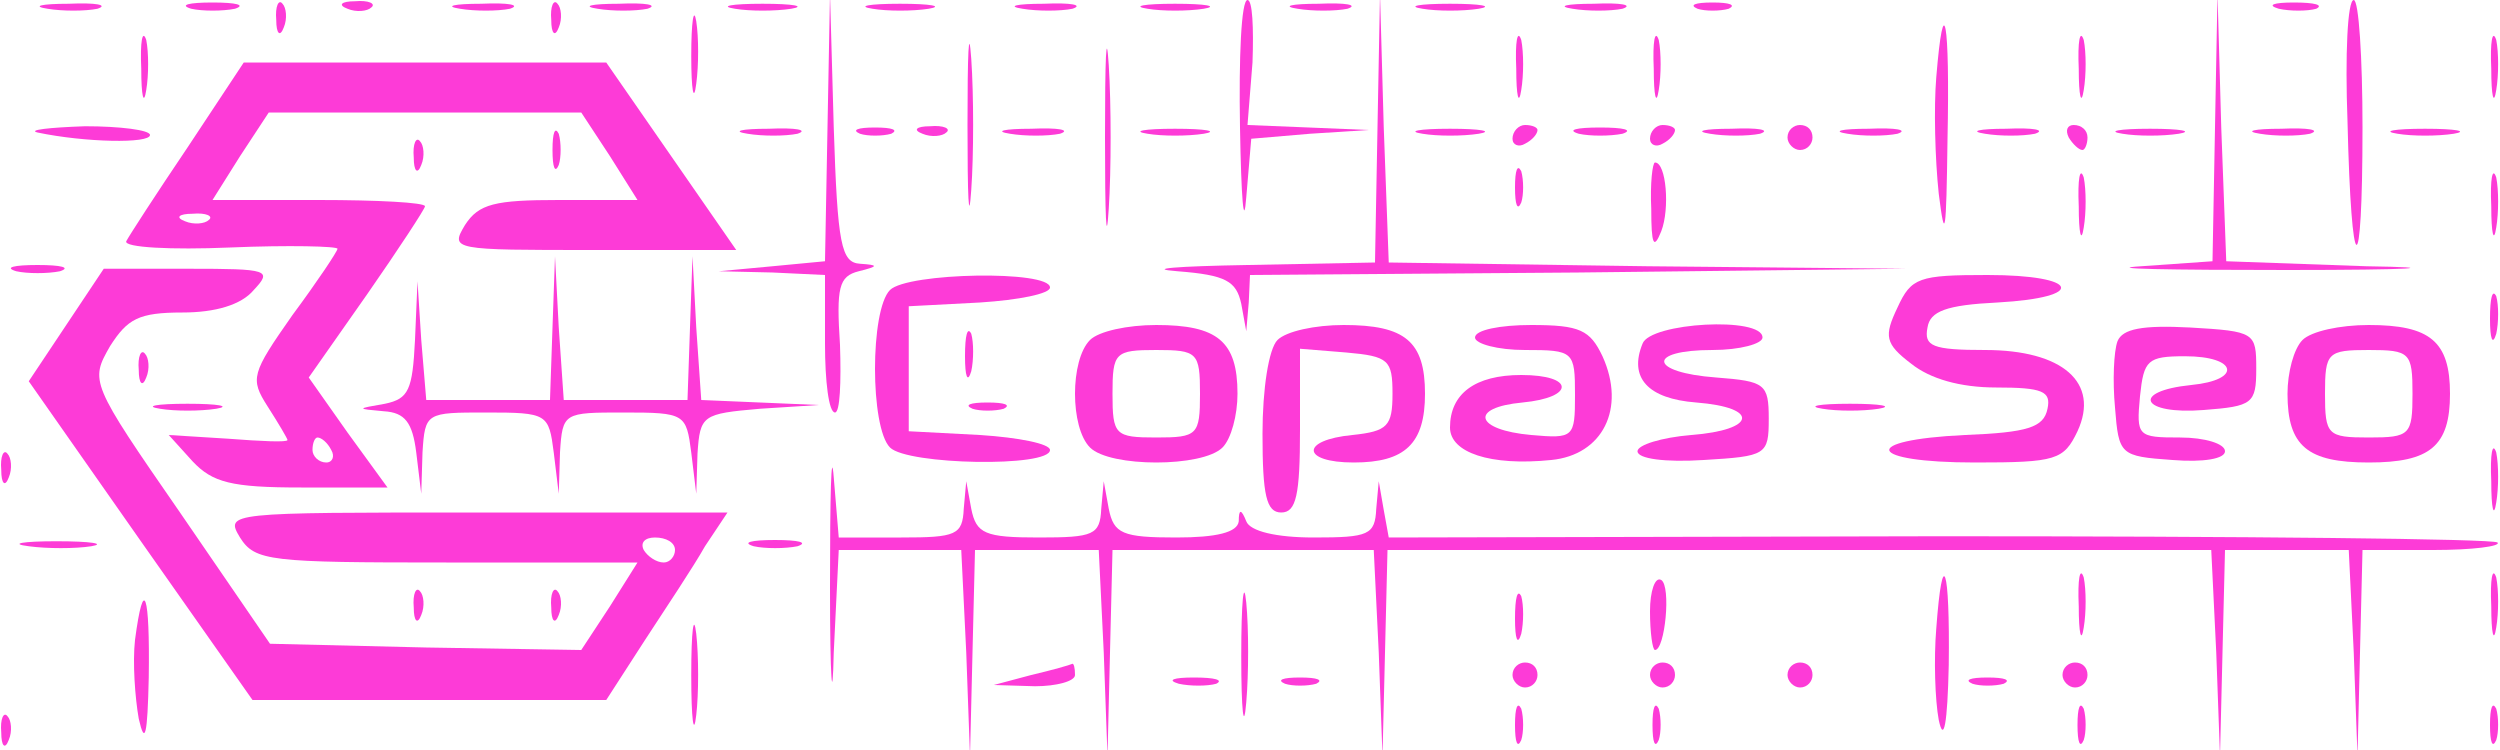 <?xml version="1.0" standalone="no"?>
<!DOCTYPE svg PUBLIC "-//W3C//DTD SVG 20010904//EN"
"http://www.w3.org/TR/2001/REC-SVG-20010904/DTD/svg10.dtd">
<svg version="1.0"
    xmlns="http://www.w3.org/2000/svg"
width="200pt" height="60pt" viewBox="0 0 200 60"
preserveAspectRatio="xMidYMid meet">
    <g transform="translate(0,60) scale(0.1,-0.1)"
fill="#fd3bd7" stroke="none">
        <path d="M38 593 c12 -2 30 -2 40 0 9 3 -1 5 -23 4 -22 0 -30 -2 -17 -4z"/>
        <path d="M153 593 c9 -2 25 -2 35 0 9 3 1 5 -18 5 -19 0 -27 -2 -17 -5z"/>
        <path d="M221 584 c0 -11 3 -14 6 -6 3 7 2 16 -1 19 -3 4 -6 -2 -5 -13z"/>
        <path d="M278 593 c7 -3 16 -2 19 1 4 3 -2 6 -13 5 -11 0 -14 -3 -6 -6z"/>
        <path d="M368 593 c12 -2 30 -2 40 0 9 3 -1 5 -23 4 -22 0 -30 -2 -17 -4z"/>
        <path d="M441 584 c0 -11 3 -14 6 -6 3 7 2 16 -1 19 -3 4 -6 -2 -5 -13z"/>
        <path d="M478 593 c12 -2 30 -2 40 0 9 3 -1 5 -23 4 -22 0 -30 -2 -17 -4z"/>
        <path d="M553 555 c0 -27 2 -38 4 -22 2 15 2 37 0 50 -2 12 -4 0 -4 -28z"/>
        <path d="M588 593 c12 -2 32 -2 45 0 12 2 2 4 -23 4 -25 0 -35 -2 -22 -4z"/>
        <path d="M662 498 l-2 -107 -42 -4 -43 -4 43 -1 42 -2 0 -55 c0 -30 3 -55 8
-55 4 0 5 24 4 54 -3 46 -1 55 15 59 16 4 16 5 1 6 -15 1 -18 15 -21 109 l-3
107 -2 -107z"/>
        <path d="M698 593 c12 -2 32 -2 45 0 12 2 2 4 -23 4 -25 0 -35 -2 -22 -4z"/>
        <path d="M774 500 c0 -58 1 -81 3 -52 2 28 2 76 0 105 -2 28 -3 5 -3 -53z"/>
        <path d="M818 593 c12 -2 30 -2 40 0 9 3 -1 5 -23 4 -22 0 -30 -2 -17 -4z"/>
        <path d="M884 490 c0 -63 1 -89 3 -57 2 31 2 83 0 115 -2 31 -3 5 -3 -58z"/>
        <path d="M918 593 c12 -2 32 -2 45 0 12 2 2 4 -23 4 -25 0 -35 -2 -22 -4z"/>
        <path d="M992 498 c1 -57 3 -82 5 -56 l4 47 47 4 47 3 -48 2 -49 2 4 50 c1 28
0 50 -4 50 -5 0 -7 -46 -6 -102z"/>
        <path d="M1038 593 c12 -2 30 -2 40 0 9 3 -1 5 -23 4 -22 0 -30 -2 -17 -4z"/>
        <path d="M1102 498 l-2 -108 -102 -2 c-57 -1 -82 -3 -56 -5 39 -3 47 -8 51
-26 l4 -22 2 23 1 22 263 2 262 3 -207 2 -207 3 -4 108 -3 107 -2 -107z"/>
        <path d="M1138 593 c12 -2 32 -2 45 0 12 2 2 4 -23 4 -25 0 -35 -2 -22 -4z"/>
        <path d="M1258 593 c12 -2 30 -2 40 0 9 3 -1 5 -23 4 -22 0 -30 -2 -17 -4z"/>
        <path d="M1358 593 c6 -2 18 -2 25 0 6 3 1 5 -13 5 -14 0 -19 -2 -12 -5z"/>
        <path d="M1772 498 l-2 -107 -57 -4 c-32 -2 21 -3 117 -3 101 0 128 2 63 3
l-112 4 -4 107 -3 107 -2 -107z"/>
        <path d="M1823 593 c9 -2 23 -2 30 0 6 3 -1 5 -18 5 -16 0 -22 -2 -12 -5z"/>
        <path d="M1878 503 c3 -129 12 -133 12 -5 0 56 -3 102 -7 102 -5 0 -7 -44 -5
-97z"/>
        <path d="M113 545 c0 -22 2 -30 4 -17 2 12 2 30 0 40 -3 9 -5 -1 -4 -23z"/>
        <path d="M1213 545 c0 -22 2 -30 4 -17 2 12 2 30 0 40 -3 9 -5 -1 -4 -23z"/>
        <path d="M1323 545 c0 -22 2 -30 4 -17 2 12 2 30 0 40 -3 9 -5 -1 -4 -23z"/>
        <path d="M1549 538 c-2 -24 -1 -65 2 -93 5 -40 6 -32 7 43 2 96 -3 123 -9 50z"/>
        <path d="M1663 545 c0 -22 2 -30 4 -17 2 12 2 30 0 40 -3 9 -5 -1 -4 -23z"/>
        <path d="M1993 545 c0 -22 2 -30 4 -17 2 12 2 30 0 40 -3 9 -5 -1 -4 -23z"/>
        <path d="M150 482 c-25 -37 -47 -71 -49 -75 -2 -5 36 -7 83 -5 47 2 86 1 86
-1 0 -2 -16 -26 -36 -53 -33 -47 -34 -51 -20 -73 9 -14 16 -26 16 -27 0 -2
-21 -1 -47 1 l-48 3 19 -21 c16 -17 31 -21 87 -21 l69 0 -32 44 -31 44 47 67
c25 36 46 68 46 70 0 3 -38 5 -85 5 l-85 0 22 35 23 35 125 0 125 0 23 -35 22
-35 -63 0 c-51 0 -64 -3 -75 -20 -12 -20 -10 -20 103 -20 l114 0 -52 75 -52
75 -145 0 -145 0 -45 -68z m17 -58 c-3 -3 -12 -4 -19 -1 -8 3 -5 6 6 6 11 1
17 -2 13 -5z m98 -184 c3 -5 1 -10 -4 -10 -6 0 -11 5 -11 10 0 6 2 10 4 10 3
0 8 -4 11 -10z"/>
        <path d="M30 494 c38 -8 90 -9 90 -2 0 4 -24 7 -52 7 -29 -1 -46 -3 -38 -5z"/>
        <path d="M442 480 c0 -14 2 -19 5 -12 2 6 2 18 0 25 -3 6 -5 1 -5 -13z"/>
        <path d="M598 493 c12 -2 30 -2 40 0 9 3 -1 5 -23 4 -22 0 -30 -2 -17 -4z"/>
        <path d="M688 493 c6 -2 18 -2 25 0 6 3 1 5 -13 5 -14 0 -19 -2 -12 -5z"/>
        <path d="M738 493 c7 -3 16 -2 19 1 4 3 -2 6 -13 5 -11 0 -14 -3 -6 -6z"/>
        <path d="M808 493 c12 -2 30 -2 40 0 9 3 -1 5 -23 4 -22 0 -30 -2 -17 -4z"/>
        <path d="M918 493 c12 -2 32 -2 45 0 12 2 2 4 -23 4 -25 0 -35 -2 -22 -4z"/>
        <path d="M1138 493 c12 -2 32 -2 45 0 12 2 2 4 -23 4 -25 0 -35 -2 -22 -4z"/>
        <path d="M1210 489 c0 -5 5 -7 10 -4 6 3 10 8 10 11 0 2 -4 4 -10 4 -5 0 -10
-5 -10 -11z"/>
        <path d="M1263 493 c9 -2 25 -2 35 0 9 3 1 5 -18 5 -19 0 -27 -2 -17 -5z"/>
        <path d="M1320 489 c0 -5 5 -7 10 -4 6 3 10 8 10 11 0 2 -4 4 -10 4 -5 0 -10
-5 -10 -11z"/>
        <path d="M1368 493 c12 -2 30 -2 40 0 9 3 -1 5 -23 4 -22 0 -30 -2 -17 -4z"/>
        <path d="M1430 490 c0 -5 5 -10 10 -10 6 0 10 5 10 10 0 6 -4 10 -10 10 -5 0
-10 -4 -10 -10z"/>
        <path d="M1478 493 c12 -2 30 -2 40 0 9 3 -1 5 -23 4 -22 0 -30 -2 -17 -4z"/>
        <path d="M1588 493 c12 -2 30 -2 40 0 9 3 -1 5 -23 4 -22 0 -30 -2 -17 -4z"/>
        <path d="M1655 490 c3 -5 8 -10 11 -10 2 0 4 5 4 10 0 6 -5 10 -11 10 -5 0 -7
-4 -4 -10z"/>
        <path d="M1698 493 c12 -2 32 -2 45 0 12 2 2 4 -23 4 -25 0 -35 -2 -22 -4z"/>
        <path d="M1808 493 c12 -2 30 -2 40 0 9 3 -1 5 -23 4 -22 0 -30 -2 -17 -4z"/>
        <path d="M1918 493 c12 -2 32 -2 45 0 12 2 2 4 -23 4 -25 0 -35 -2 -22 -4z"/>
        <path d="M331 474 c0 -11 3 -14 6 -6 3 7 2 16 -1 19 -3 4 -6 -2 -5 -13z"/>
        <path d="M1212 450 c0 -14 2 -19 5 -12 2 6 2 18 0 25 -3 6 -5 1 -5 -13z"/>
        <path d="M1321 433 c0 -29 2 -33 8 -18 7 18 4 55 -5 55 -2 0 -4 -17 -3 -37z"/>
        <path d="M1663 435 c0 -22 2 -30 4 -17 2 12 2 30 0 40 -3 9 -5 -1 -4 -23z"/>
        <path d="M1993 435 c0 -22 2 -30 4 -17 2 12 2 30 0 40 -3 9 -5 -1 -4 -23z"/>
        <path d="M13 383 c9 -2 25 -2 35 0 9 3 1 5 -18 5 -19 0 -27 -2 -17 -5z"/>
        <path d="M53 340 l-30 -45 89 -127 90 -128 141 0 142 0 31 48 c17 26 39 59 48
75 l18 27 -201 0 c-199 0 -201 0 -189 -20 12 -19 24 -20 165 -20 l153 0 -22
-35 -23 -35 -124 2 -125 3 -72 105 c-72 104 -72 105 -56 133 14 22 23 27 58
27 26 0 47 6 57 18 15 16 12 17 -52 17 l-68 0 -30 -45z m487 -180 c0 -5 -4
-10 -9 -10 -6 0 -13 5 -16 10 -3 6 1 10 9 10 9 0 16 -4 16 -10z"/>
        <path d="M442 338 l-2 -58 -49 0 -50 0 -4 48 -3 47 -2 -47 c-2 -40 -5 -47 -24
-51 -23 -4 -23 -4 -1 -6 17 -1 23 -9 26 -33 l4 -33 1 33 c2 32 3 32 51 32 49
0 50 -1 54 -32 l4 -33 1 33 c2 32 3 32 51 32 49 0 50 -1 54 -32 l4 -33 1 32
c2 31 4 32 50 36 l47 3 -47 2 -47 2 -4 58 -3 57 -2 -57 -2 -58 -50 0 -49 0 -4
58 -3 57 -2 -57z"/>
        <path d="M712 368 c-16 -16 -16 -110 0 -126 14 -14 128 -16 128 -2 0 5 -25 10
-56 12 l-57 3 0 50 0 50 57 3 c31 2 56 7 56 12 0 14 -114 12 -128 -2z"/>
        <path d="M1518 354 c-11 -23 -10 -29 11 -45 15 -12 39 -19 68 -19 37 0 44 -3
41 -17 -3 -15 -16 -19 -66 -21 -85 -4 -79 -22 8 -22 65 0 71 2 82 25 18 39
-12 65 -74 65 -42 0 -49 3 -46 18 2 13 15 18 56 20 72 4 66 22 -8 22 -55 0
-61 -2 -72 -26z"/>
        <path d="M1992 345 c0 -16 2 -22 5 -12 2 9 2 23 0 30 -3 6 -5 -1 -5 -18z"/>
        <path d="M772 315 c0 -16 2 -22 5 -12 2 9 2 23 0 30 -3 6 -5 -1 -5 -18z"/>
        <path d="M872 328 c-16 -16 -16 -70 0 -86 16 -16 90 -16 106 0 7 7 12 26 12
43 0 42 -16 55 -65 55 -23 0 -46 -5 -53 -12z m88 -43 c0 -33 -2 -35 -35 -35
-33 0 -35 2 -35 35 0 33 2 35 35 35 33 0 35 -2 35 -35z"/>
        <path d="M1022 328 c-7 -7 -12 -39 -12 -75 0 -49 3 -63 15 -63 12 0 15 14 15
66 l0 65 37 -3 c34 -3 37 -6 37 -33 0 -26 -4 -30 -32 -33 -42 -4 -41 -22 1
-22 41 0 57 15 57 55 0 42 -16 55 -65 55 -23 0 -46 -5 -53 -12z"/>
        <path d="M1180 330 c0 -5 18 -10 40 -10 39 0 40 -1 40 -36 0 -34 -1 -35 -35
-32 -45 4 -50 22 -7 26 42 4 42 22 -1 22 -37 0 -57 -15 -57 -42 0 -20 32 -31
81 -26 41 4 60 41 41 83 -10 21 -18 25 -57 25 -25 0 -45 -4 -45 -10z"/>
        <path d="M1314 325 c-11 -27 4 -44 43 -47 51 -4 48 -22 -4 -26 -24 -2 -43 -8
-43 -13 0 -6 22 -9 53 -7 50 3 52 4 52 33 0 28 -3 30 -42 33 -54 4 -56 22 -3
22 22 0 40 5 40 10 0 17 -90 12 -96 -5z"/>
        <path d="M1694 327 c-3 -8 -4 -32 -2 -53 3 -38 4 -39 46 -42 25 -2 42 1 42 7
0 6 -16 11 -36 11 -34 0 -35 1 -32 33 3 29 6 32 36 32 42 0 46 -19 5 -23 -49
-5 -40 -24 10 -20 39 3 42 5 42 33 0 29 -1 30 -53 33 -38 2 -54 -1 -58 -11z"/>
        <path d="M1842 328 c-7 -7 -12 -26 -12 -43 0 -42 16 -55 65 -55 49 0 65 13 65
55 0 42 -16 55 -65 55 -23 0 -46 -5 -53 -12z m88 -43 c0 -33 -2 -35 -35 -35
-33 0 -35 2 -35 35 0 33 2 35 35 35 33 0 35 -2 35 -35z"/>
        <path d="M111 304 c0 -11 3 -14 6 -6 3 7 2 16 -1 19 -3 4 -6 -2 -5 -13z"/>
        <path d="M128 273 c12 -2 32 -2 45 0 12 2 2 4 -23 4 -25 0 -35 -2 -22 -4z"/>
        <path d="M778 273 c6 -2 18 -2 25 0 6 3 1 5 -13 5 -14 0 -19 -2 -12 -5z"/>
        <path d="M1458 273 c12 -2 32 -2 45 0 12 2 2 4 -23 4 -25 0 -35 -2 -22 -4z"/>
        <path d="M664 130 c0 -74 2 -98 3 -52 l4 82 49 0 49 0 4 -82 3 -83 2 83 2 82
50 0 49 0 4 -82 3 -83 2 83 2 82 105 0 104 0 4 -82 3 -83 2 83 2 82 330 0 329
0 4 -82 3 -83 2 83 2 82 50 0 49 0 4 -82 3 -83 2 83 2 82 57 0 c31 0 54 3 51
6 -3 3 -204 5 -446 5 l-441 -1 -4 22 -4 23 -2 -22 c-1 -21 -6 -23 -50 -23 -30
0 -51 5 -54 13 -4 10 -6 10 -6 0 -1 -9 -18 -13 -50 -13 -43 0 -50 3 -54 23
l-4 22 -2 -22 c-1 -21 -6 -23 -50 -23 -43 0 -50 3 -54 23 l-4 22 -2 -22 c-1
-21 -6 -23 -50 -23 l-50 0 -4 48 c-2 26 -3 -14 -3 -88z"/>
        <path d="M1993 215 c0 -22 2 -30 4 -17 2 12 2 30 0 40 -3 9 -5 -1 -4 -23z"/>
        <path d="M1 224 c0 -11 3 -14 6 -6 3 7 2 16 -1 19 -3 4 -6 -2 -5 -13z"/>
        <path d="M23 163 c15 -2 37 -2 50 0 12 2 0 4 -28 4 -27 0 -38 -2 -22 -4z"/>
        <path d="M603 163 c9 -2 25 -2 35 0 9 3 1 5 -18 5 -19 0 -27 -2 -17 -5z"/>
        <path d="M993 75 c0 -44 2 -61 4 -37 2 23 2 59 0 80 -2 20 -4 1 -4 -43z"/>
        <path d="M1663 115 c0 -22 2 -30 4 -17 2 12 2 30 0 40 -3 9 -5 -1 -4 -23z"/>
        <path d="M1993 115 c0 -22 2 -30 4 -17 2 12 2 30 0 40 -3 9 -5 -1 -4 -23z"/>
        <path d="M1320 111 c0 -17 2 -31 4 -31 8 0 13 51 5 56 -5 3 -9 -9 -9 -25z"/>
        <path d="M1549 97 c-2 -24 -1 -57 2 -73 4 -19 7 -3 8 44 1 79 -5 97 -10 29z"/>
        <path d="M331 114 c0 -11 3 -14 6 -6 3 7 2 16 -1 19 -3 4 -6 -2 -5 -13z"/>
        <path d="M441 114 c0 -11 3 -14 6 -6 3 7 2 16 -1 19 -3 4 -6 -2 -5 -13z"/>
        <path d="M1212 105 c0 -16 2 -22 5 -12 2 9 2 23 0 30 -3 6 -5 -1 -5 -18z"/>
        <path d="M108 88 c-2 -18 0 -46 3 -63 5 -22 7 -13 8 33 1 67 -4 83 -11 30z"/>
        <path d="M553 60 c0 -36 2 -50 4 -32 2 17 2 47 0 65 -2 17 -4 3 -4 -33z"/>
        <path d="M825 60 l-30 -8 33 -1 c17 0 32 4 32 9 0 6 -1 9 -2 9 -2 -1 -16 -5
-33 -9z"/>
        <path d="M1210 60 c0 -5 5 -10 10 -10 6 0 10 5 10 10 0 6 -4 10 -10 10 -5 0
-10 -4 -10 -10z"/>
        <path d="M1320 60 c0 -5 5 -10 10 -10 6 0 10 5 10 10 0 6 -4 10 -10 10 -5 0
-10 -4 -10 -10z"/>
        <path d="M1430 60 c0 -5 5 -10 10 -10 6 0 10 5 10 10 0 6 -4 10 -10 10 -5 0
-10 -4 -10 -10z"/>
        <path d="M1650 60 c0 -5 5 -10 10 -10 6 0 10 5 10 10 0 6 -4 10 -10 10 -5 0
-10 -4 -10 -10z"/>
        <path d="M943 53 c9 -2 23 -2 30 0 6 3 -1 5 -18 5 -16 0 -22 -2 -12 -5z"/>
        <path d="M1028 53 c6 -2 18 -2 25 0 6 3 1 5 -13 5 -14 0 -19 -2 -12 -5z"/>
        <path d="M1578 53 c6 -2 18 -2 25 0 6 3 1 5 -13 5 -14 0 -19 -2 -12 -5z"/>
        <path d="M1212 20 c0 -14 2 -19 5 -12 2 6 2 18 0 25 -3 6 -5 1 -5 -13z"/>
        <path d="M1322 20 c0 -14 2 -19 5 -12 2 6 2 18 0 25 -3 6 -5 1 -5 -13z"/>
        <path d="M1662 20 c0 -14 2 -19 5 -12 2 6 2 18 0 25 -3 6 -5 1 -5 -13z"/>
        <path d="M1992 20 c0 -14 2 -19 5 -12 2 6 2 18 0 25 -3 6 -5 1 -5 -13z"/>
        <path d="M1 14 c0 -11 3 -14 6 -6 3 7 2 16 -1 19 -3 4 -6 -2 -5 -13z"/>
    </g>
</svg>
